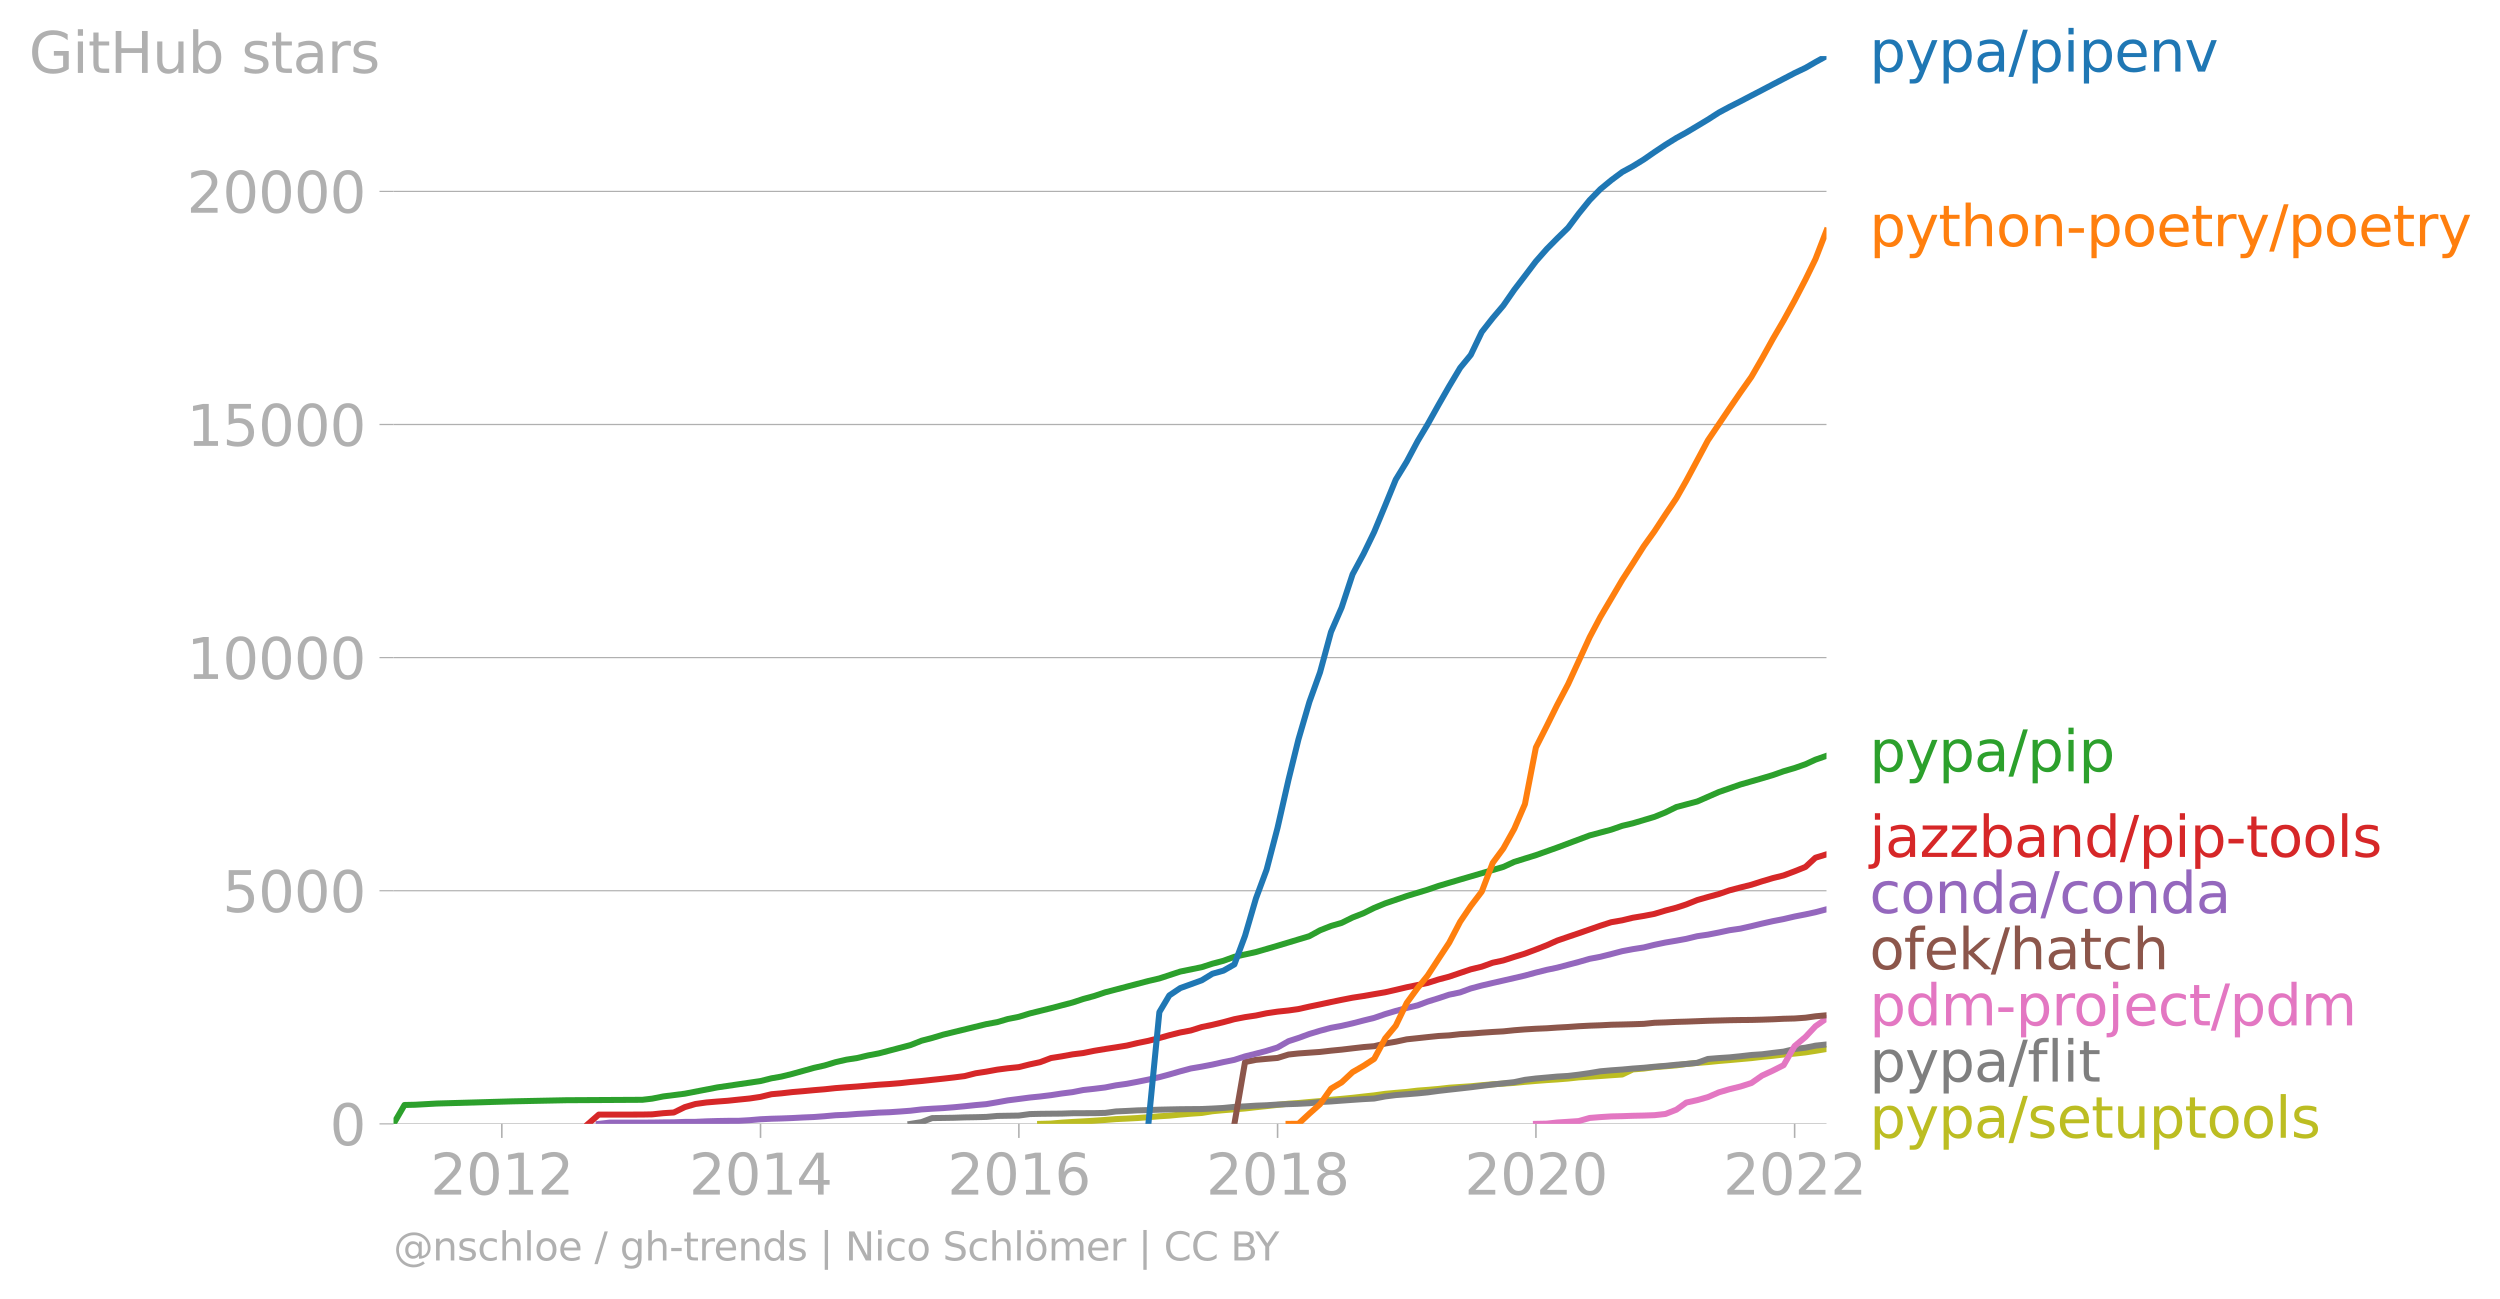 <svg xmlns:xlink="http://www.w3.org/1999/xlink" width="830.726" height="431.485" viewBox="0 0 623.045 323.614" xmlns="http://www.w3.org/2000/svg"><defs><style>*{stroke-linejoin:round;stroke-linecap:butt}</style></defs><g id="figure_1"><path d="M0 323.614h623.045V0H0v323.614z" style="fill:none" id="patch_1"/><g id="axes_1"><path d="M98.073 280.087h357.12V13.975H98.073v266.112z" style="fill:none" id="patch_2"/><g id="matplotlib.axis_1"><g id="xtick_1"><g id="line2d_1"><defs><path id="mbdc84fb38c" d="M0 0v3.5" style="stroke:#b0b0b0;stroke-width:.4"/></defs><use xlink:href="#mbdc84fb38c" x="125.062" y="280.087" style="fill:#b0b0b0;stroke:#b0b0b0;stroke-width:.4"/></g><g style="fill:#b0b0b0" transform="matrix(.14 0 0 -.14 107.247 297.724)" id="text_1"><defs><path id="DejaVuSans-32" d="M1228 531h2203V0H469v531q359 372 979 998 621 627 780 809 303 340 423 576 121 236 121 464 0 372-261 606-261 235-680 235-297 0-627-103-329-103-704-313v638q381 153 712 231 332 78 607 78 725 0 1156-363 431-362 431-968 0-288-108-546-107-257-392-607-78-91-497-524-418-433-1181-1211z" transform="scale(.016)"/><path id="DejaVuSans-30" d="M2034 4250q-487 0-733-480-245-479-245-1442 0-959 245-1439 246-480 733-480 491 0 736 480 246 480 246 1439 0 963-246 1442-245 480-736 480zm0 500q785 0 1199-621 414-620 414-1801 0-1178-414-1799Q2819-91 2034-91q-784 0-1198 620-414 621-414 1799 0 1181 414 1801 414 621 1198 621z" transform="scale(.016)"/><path id="DejaVuSans-31" d="M794 531h1031v3560L703 3866v575l1116 225h631V531h1031V0H794v531z" transform="scale(.016)"/></defs><use xlink:href="#DejaVuSans-32"/><use xlink:href="#DejaVuSans-30" x="63.623"/><use xlink:href="#DejaVuSans-31" x="127.246"/><use xlink:href="#DejaVuSans-32" x="190.869"/></g></g><g id="xtick_2"><use xlink:href="#mbdc84fb38c" x="189.536" y="280.087" style="fill:#b0b0b0;stroke:#b0b0b0;stroke-width:.4" id="line2d_2"/><g style="fill:#b0b0b0" transform="matrix(.14 0 0 -.14 171.721 297.724)" id="text_2"><defs><path id="DejaVuSans-34" d="M2419 4116 825 1625h1594v2491zm-166 550h794V1625h666v-525h-666V0h-628v1100H313v609l1940 2957z" transform="scale(.016)"/></defs><use xlink:href="#DejaVuSans-32"/><use xlink:href="#DejaVuSans-30" x="63.623"/><use xlink:href="#DejaVuSans-31" x="127.246"/><use xlink:href="#DejaVuSans-34" x="190.869"/></g></g><g id="xtick_3"><use xlink:href="#mbdc84fb38c" x="253.922" y="280.087" style="fill:#b0b0b0;stroke:#b0b0b0;stroke-width:.4" id="line2d_3"/><g style="fill:#b0b0b0" transform="matrix(.14 0 0 -.14 236.107 297.724)" id="text_3"><defs><path id="DejaVuSans-36" d="M2113 2584q-425 0-674-291-248-290-248-796 0-503 248-796 249-292 674-292t673 292q248 293 248 796 0 506-248 796-248 291-673 291zm1253 1979v-575q-238 112-480 171-242 60-480 60-625 0-955-422-329-422-376-1275 184 272 462 417 279 145 613 145 703 0 1111-427 408-426 408-1160 0-719-425-1154Q2819-91 2113-91q-810 0-1238 620-428 621-428 1799 0 1106 525 1764t1409 658q238 0 480-47t505-140z" transform="scale(.016)"/></defs><use xlink:href="#DejaVuSans-32"/><use xlink:href="#DejaVuSans-30" x="63.623"/><use xlink:href="#DejaVuSans-31" x="127.246"/><use xlink:href="#DejaVuSans-36" x="190.869"/></g></g><g id="xtick_4"><use xlink:href="#mbdc84fb38c" x="318.396" y="280.087" style="fill:#b0b0b0;stroke:#b0b0b0;stroke-width:.4" id="line2d_4"/><g style="fill:#b0b0b0" transform="matrix(.14 0 0 -.14 300.58 297.724)" id="text_4"><defs><path id="DejaVuSans-38" d="M2034 2216q-450 0-708-241-257-241-257-662 0-422 257-663 258-241 708-241t709 242q260 243 260 662 0 421-258 662-257 241-711 241zm-631 268q-406 100-633 378-226 279-226 679 0 559 398 884 399 325 1092 325 697 0 1094-325t397-884q0-400-227-679-226-278-629-378 456-106 710-416 255-309 255-755 0-679-414-1042Q2806-91 2034-91q-771 0-1186 362-414 363-414 1042 0 446 256 755 257 310 713 416zm-231 997q0-362 226-565 227-203 636-203 407 0 636 203 230 203 230 565 0 363-230 566-229 203-636 203-409 0-636-203-226-203-226-566z" transform="scale(.016)"/></defs><use xlink:href="#DejaVuSans-32"/><use xlink:href="#DejaVuSans-30" x="63.623"/><use xlink:href="#DejaVuSans-31" x="127.246"/><use xlink:href="#DejaVuSans-38" x="190.869"/></g></g><g id="xtick_5"><use xlink:href="#mbdc84fb38c" x="382.781" y="280.087" style="fill:#b0b0b0;stroke:#b0b0b0;stroke-width:.4" id="line2d_5"/><g style="fill:#b0b0b0" transform="matrix(.14 0 0 -.14 364.966 297.724)" id="text_5"><use xlink:href="#DejaVuSans-32"/><use xlink:href="#DejaVuSans-30" x="63.623"/><use xlink:href="#DejaVuSans-32" x="127.246"/><use xlink:href="#DejaVuSans-30" x="190.869"/></g></g><g id="xtick_6"><use xlink:href="#mbdc84fb38c" x="447.255" y="280.087" style="fill:#b0b0b0;stroke:#b0b0b0;stroke-width:.4" id="line2d_6"/><g style="fill:#b0b0b0" transform="matrix(.14 0 0 -.14 429.44 297.724)" id="text_6"><use xlink:href="#DejaVuSans-32"/><use xlink:href="#DejaVuSans-30" x="63.623"/><use xlink:href="#DejaVuSans-32" x="127.246"/><use xlink:href="#DejaVuSans-32" x="190.869"/></g></g></g><g id="matplotlib.axis_2"><g id="ytick_1"><path d="M98.073 280.087h357.12" clip-path="url(#p800eb7e5e7)" style="fill:none;stroke:#b0b0b0;stroke-width:.3;stroke-linecap:square" id="line2d_7"/><g id="line2d_8"><defs><path id="m60fbcd715d" d="M0 0h-3.5" style="stroke:#b0b0b0;stroke-width:.3"/></defs><use xlink:href="#m60fbcd715d" x="98.073" y="280.087" style="fill:#b0b0b0;stroke:#b0b0b0;stroke-width:.3"/></g><use xlink:href="#DejaVuSans-30" style="fill:#b0b0b0" transform="matrix(.14 0 0 -.14 82.166 285.406)" id="text_7"/></g><g id="ytick_2"><path d="M98.073 221.989h357.12" clip-path="url(#p800eb7e5e7)" style="fill:none;stroke:#b0b0b0;stroke-width:.3;stroke-linecap:square" id="line2d_9"/><use xlink:href="#m60fbcd715d" x="98.073" y="221.989" style="fill:#b0b0b0;stroke:#b0b0b0;stroke-width:.3" id="line2d_10"/><g style="fill:#b0b0b0" transform="matrix(.14 0 0 -.14 55.443 227.308)" id="text_8"><defs><path id="DejaVuSans-35" d="M691 4666h2478v-532H1269V2991q137 47 274 70 138 23 276 23 781 0 1237-428 457-428 457-1159 0-753-469-1171Q2575-91 1722-91q-294 0-599 50Q819 9 494 109v635q281-153 581-228t634-75q541 0 856 284 316 284 316 772 0 487-316 771-315 285-856 285-253 0-505-56-251-56-513-175v2344z" transform="scale(.016)"/></defs><use xlink:href="#DejaVuSans-35"/><use xlink:href="#DejaVuSans-30" x="63.623"/><use xlink:href="#DejaVuSans-30" x="127.246"/><use xlink:href="#DejaVuSans-30" x="190.869"/></g></g><g id="ytick_3"><path d="M98.073 163.89h357.12" clip-path="url(#p800eb7e5e7)" style="fill:none;stroke:#b0b0b0;stroke-width:.3;stroke-linecap:square" id="line2d_11"/><use xlink:href="#m60fbcd715d" x="98.073" y="163.891" style="fill:#b0b0b0;stroke:#b0b0b0;stroke-width:.3" id="line2d_12"/><g style="fill:#b0b0b0" transform="matrix(.14 0 0 -.14 46.536 169.21)" id="text_9"><use xlink:href="#DejaVuSans-31"/><use xlink:href="#DejaVuSans-30" x="63.623"/><use xlink:href="#DejaVuSans-30" x="127.246"/><use xlink:href="#DejaVuSans-30" x="190.869"/><use xlink:href="#DejaVuSans-30" x="254.492"/></g></g><g id="ytick_4"><path d="M98.073 105.793h357.12" clip-path="url(#p800eb7e5e7)" style="fill:none;stroke:#b0b0b0;stroke-width:.3;stroke-linecap:square" id="line2d_13"/><use xlink:href="#m60fbcd715d" x="98.073" y="105.793" style="fill:#b0b0b0;stroke:#b0b0b0;stroke-width:.3" id="line2d_14"/><g style="fill:#b0b0b0" transform="matrix(.14 0 0 -.14 46.536 111.112)" id="text_10"><use xlink:href="#DejaVuSans-31"/><use xlink:href="#DejaVuSans-35" x="63.623"/><use xlink:href="#DejaVuSans-30" x="127.246"/><use xlink:href="#DejaVuSans-30" x="190.869"/><use xlink:href="#DejaVuSans-30" x="254.492"/></g></g><g id="ytick_5"><path d="M98.073 47.695h357.12" clip-path="url(#p800eb7e5e7)" style="fill:none;stroke:#b0b0b0;stroke-width:.3;stroke-linecap:square" id="line2d_15"/><use xlink:href="#m60fbcd715d" x="98.073" y="47.695" style="fill:#b0b0b0;stroke:#b0b0b0;stroke-width:.3" id="line2d_16"/><g style="fill:#b0b0b0" transform="matrix(.14 0 0 -.14 46.536 53.014)" id="text_11"><use xlink:href="#DejaVuSans-32"/><use xlink:href="#DejaVuSans-30" x="63.623"/><use xlink:href="#DejaVuSans-30" x="127.246"/><use xlink:href="#DejaVuSans-30" x="190.869"/><use xlink:href="#DejaVuSans-30" x="254.492"/></g></g><g style="fill:#b0b0b0" transform="matrix(.14 0 0 -.14 7.2 18.172)" id="text_12"><defs><path id="DejaVuSans-47" d="M3809 666v1253H2778v519h1656V434q-365-259-806-392-440-133-940-133-1094 0-1712 639-617 640-617 1780 0 1144 617 1783 618 639 1712 639 456 0 867-113 411-112 758-331v-672q-350 297-744 447t-828 150q-857 0-1287-478-429-478-429-1425 0-944 429-1422 430-478 1287-478 334 0 596 58 263 58 472 180z" transform="scale(.016)"/><path id="DejaVuSans-69" d="M603 3500h575V0H603v3500zm0 1363h575v-729H603v729z" transform="scale(.016)"/><path id="DejaVuSans-74" d="M1172 4494v-994h1184v-447H1172V1153q0-428 117-550t477-122h590V0h-590q-666 0-919 248-253 249-253 905v1900H172v447h422v994h578z" transform="scale(.016)"/><path id="DejaVuSans-48" d="M628 4666h631V2753h2294v1913h631V0h-631v2222H1259V0H628v4666z" transform="scale(.016)"/><path id="DejaVuSans-75" d="M544 1381v2119h575V1403q0-497 193-746 194-248 582-248 465 0 735 297 271 297 271 810v1984h575V0h-575v538q-209-319-486-474-276-155-642-155-603 0-916 375-312 375-312 1097zm1447 2203z" transform="scale(.016)"/><path id="DejaVuSans-62" d="M3116 1747q0 634-261 995t-717 361q-457 0-718-361t-261-995q0-634 261-995t718-361q456 0 717 361t261 995zM1159 2969q182 312 458 463 277 152 661 152 638 0 1036-506 399-506 399-1331T3314 415Q2916-91 2278-91q-384 0-661 152-276 152-458 464V0H581v4863h578V2969z" transform="scale(.016)"/><path id="DejaVuSans-73" d="M2834 3397v-544q-243 125-506 187-262 63-544 63-428 0-642-131t-214-394q0-200 153-314t616-217l197-44q612-131 870-370t258-667q0-488-386-773Q2250-91 1575-91q-281 0-586 55T347 128v594q319-166 628-249 309-82 613-82 406 0 624 139 219 139 219 392 0 234-158 359-157 125-692 241l-200 47q-534 112-772 345-237 233-237 639 0 494 350 762 350 269 994 269 318 0 599-47 282-46 519-140z" transform="scale(.016)"/><path id="DejaVuSans-61" d="M2194 1759q-697 0-966-159t-269-544q0-306 202-486 202-179 548-179 479 0 768 339t289 901v128h-572zm1147 238V0h-575v531q-197-318-491-470T1556-91q-537 0-855 302-317 302-317 808 0 590 395 890 396 300 1180 300h807v57q0 397-261 614t-733 217q-300 0-585-72-284-72-546-216v532q315 122 612 182 297 61 578 61 760 0 1135-394 375-393 375-1193z" transform="scale(.016)"/><path id="DejaVuSans-72" d="M2631 2963q-97 56-211 82-114 27-251 27-488 0-749-317t-261-911V0H581v3500h578v-544q182 319 472 473 291 155 707 155 59 0 131-8 72-7 159-23l3-590z" transform="scale(.016)"/></defs><use xlink:href="#DejaVuSans-47"/><use xlink:href="#DejaVuSans-69" x="77.49"/><use xlink:href="#DejaVuSans-74" x="105.273"/><use xlink:href="#DejaVuSans-48" x="144.482"/><use xlink:href="#DejaVuSans-75" x="219.678"/><use xlink:href="#DejaVuSans-62" x="283.057"/><use xlink:href="#DejaVuSans-20" x="346.533"/><use xlink:href="#DejaVuSans-73" x="378.32"/><use xlink:href="#DejaVuSans-74" x="430.42"/><use xlink:href="#DejaVuSans-61" x="469.629"/><use xlink:href="#DejaVuSans-72" x="530.908"/><use xlink:href="#DejaVuSans-73" x="572.021"/></g></g><path d="m259.214 280.087 2.734-.07 2.646-.232 2.734-.175 2.646-.14 2.734-.173 2.734-.186 2.646-.21 2.735-.127 2.646-.14 2.734-.209 2.734-.232 2.47-.151 2.734-.268 2.646-.22 2.734-.186 2.646-.43 2.734-.256 2.734-.22 2.646-.21 2.734-.314 2.646-.278 2.735-.302 2.734-.303 2.47-.162 2.734-.256 2.646-.22 2.734-.338 2.646-.22 2.734-.268 2.734-.313 2.646-.29 2.734-.384 2.646-.244 2.734-.233 2.735-.325 2.47-.186 2.733-.232 2.646-.303 2.735-.185 2.646-.175 2.734-.267 2.734-.232 2.646-.163 2.734-.186 2.646-.256 2.734-.232 2.734-.21 2.558-.162 2.734-.22 2.646-.291 2.735-.163 2.646-.174 2.734-.198 2.734-.185 2.646-1.267 2.734-.21 2.646-.36 2.734-.209 2.735-.232 2.47-.337L423 264.9l2.646-.21 2.734-.278 2.646-.22 2.735-.245 2.734-.244 2.646-.314 2.734-.267 2.646-.314 2.734-.232 2.734-.302 2.47-.384 2.734-.464" clip-path="url(#p800eb7e5e7)" style="fill:none;stroke:#bcbd22;stroke-width:1.5;stroke-linecap:square" id="line2d_17"/><path d="m226.933 280.087 2.734-.442 2.646-1 2.734-.034 2.646-.046 2.734-.093 2.734-.047 2.646-.07 2.735-.244 2.646-.046 2.734-.047 2.734-.371 2.558-.059 2.734-.034 2.646-.024 2.734-.093 2.646-.011 2.734-.012 2.734-.058 2.646-.36 2.735-.128 2.646-.14 2.734-.08 2.734-.094 2.47-.058 2.734-.058 2.646-.023 2.734-.023 2.646-.117 2.734-.15 2.734-.268 2.646-.128 2.734-.174 2.646-.105 2.735-.174 2.734-.104 2.47-.082 2.734-.14 2.646-.301 2.734-.151 2.646-.198 2.734-.197 2.734-.186 2.646-.14 2.734-.523 2.646-.337 2.734-.209 2.735-.22 2.47-.245 2.733-.371 2.646-.302 2.735-.303 2.646-.302 2.734-.348 2.734-.337 2.646-.29 2.734-.303 2.646-.57 2.734-.336 2.734-.244 2.558-.233 2.734-.162 2.646-.314 2.735-.395 2.646-.442 2.734-.244 2.734-.197 2.646-.244 2.734-.198 2.646-.255 2.734-.221 2.735-.279 2.47-.197 2.733-.28 2.646-.964 2.734-.22 2.646-.175 2.735-.279 2.734-.313 2.646-.175 2.734-.348 2.646-.314 2.734-.65 2.734-.338 2.47-.5 2.734-.29" clip-path="url(#p800eb7e5e7)" style="fill:none;stroke:#7f7f7f;stroke-width:1.5;stroke-linecap:square" id="line2d_18"/><path d="m382.781 280.087 2.734-.058 2.558-.28 2.734-.174 2.646-.185 2.735-.779 2.646-.21 2.734-.173 2.734-.059 2.646-.093 2.734-.058 2.646-.093 2.734-.302 2.735-1.069 2.47-1.777 2.733-.605 2.646-.755 2.734-1.185 2.646-.779 2.735-.674 2.734-.871 2.646-1.848 2.734-1.266 2.646-1.336 2.734-4.753 2.734-2.3 2.47-2.65 2.734-1.917" clip-path="url(#p800eb7e5e7)" style="fill:none;stroke:#e377c2;stroke-width:1.5;stroke-linecap:square" id="line2d_19"/><g style="fill:#1f77b4" transform="matrix(.14 0 0 -.14 465.907 17.838)" id="text_13"><defs><path id="DejaVuSans-70" d="M1159 525v-1856H581v4831h578v-531q182 312 458 463 277 152 661 152 638 0 1036-506 399-506 399-1331T3314 415Q2916-91 2278-91q-384 0-661 152-276 152-458 464zm1957 1222q0 634-261 995t-717 361q-457 0-718-361t-261-995q0-634 261-995t718-361q456 0 717 361t261 995z" transform="scale(.016)"/><path id="DejaVuSans-79" d="M2059-325q-243-625-475-815-231-191-618-191H506v481h338q237 0 368 113 132 112 291 531l103 262L191 3500h609L1894 763l1094 2737h609L2059-325z" transform="scale(.016)"/><path id="DejaVuSans-2f" d="M1625 4666h531L531-594H0l1625 5260z" transform="scale(.016)"/><path id="DejaVuSans-65" d="M3597 1894v-281H953q38-594 358-905t892-311q331 0 642 81t618 244V178Q3153 47 2828-22t-659-69q-838 0-1327 487-489 488-489 1320 0 859 464 1363 464 505 1252 505 706 0 1117-455 411-454 411-1235zm-575 169q-6 471-264 752-258 282-683 282-481 0-770-272t-333-766l2050 4z" transform="scale(.016)"/><path id="DejaVuSans-6e" d="M3513 2113V0h-575v2094q0 497-194 743-194 247-581 247-466 0-735-297-269-296-269-809V0H581v3500h578v-544q207 316 486 472 280 156 646 156 603 0 912-373 310-373 310-1098z" transform="scale(.016)"/><path id="DejaVuSans-76" d="M191 3500h609L1894 563l1094 2937h609L2284 0h-781L191 3500z" transform="scale(.016)"/></defs><use xlink:href="#DejaVuSans-70"/><use xlink:href="#DejaVuSans-79" x="63.477"/><use xlink:href="#DejaVuSans-70" x="122.656"/><use xlink:href="#DejaVuSans-61" x="186.133"/><use xlink:href="#DejaVuSans-2f" x="247.412"/><use xlink:href="#DejaVuSans-70" x="281.104"/><use xlink:href="#DejaVuSans-69" x="344.58"/><use xlink:href="#DejaVuSans-70" x="372.363"/><use xlink:href="#DejaVuSans-65" x="435.84"/><use xlink:href="#DejaVuSans-6e" x="497.363"/><use xlink:href="#DejaVuSans-76" x="560.742"/></g><g style="fill:#ff7f0e" transform="matrix(.14 0 0 -.14 465.907 61.365)" id="text_14"><defs><path id="DejaVuSans-68" d="M3513 2113V0h-575v2094q0 497-194 743-194 247-581 247-466 0-735-297-269-296-269-809V0H581v4863h578V2956q207 316 486 472 280 156 646 156 603 0 912-373 310-373 310-1098z" transform="scale(.016)"/><path id="DejaVuSans-6f" d="M1959 3097q-462 0-731-361t-269-989q0-628 267-989 268-361 733-361 460 0 728 362 269 363 269 988 0 622-269 986-268 364-728 364zm0 487q750 0 1178-488 429-487 429-1349 0-859-429-1349Q2709-91 1959-91q-753 0-1180 489-426 490-426 1349 0 862 426 1349 427 488 1180 488z" transform="scale(.016)"/><path id="DejaVuSans-2d" d="M313 2009h1684v-512H313v512z" transform="scale(.016)"/></defs><use xlink:href="#DejaVuSans-70"/><use xlink:href="#DejaVuSans-79" x="63.477"/><use xlink:href="#DejaVuSans-74" x="122.656"/><use xlink:href="#DejaVuSans-68" x="161.865"/><use xlink:href="#DejaVuSans-6f" x="225.244"/><use xlink:href="#DejaVuSans-6e" x="286.426"/><use xlink:href="#DejaVuSans-2d" x="349.805"/><use xlink:href="#DejaVuSans-70" x="385.889"/><use xlink:href="#DejaVuSans-6f" x="449.365"/><use xlink:href="#DejaVuSans-65" x="510.547"/><use xlink:href="#DejaVuSans-74" x="572.07"/><use xlink:href="#DejaVuSans-72" x="611.279"/><use xlink:href="#DejaVuSans-79" x="652.393"/><use xlink:href="#DejaVuSans-2f" x="711.572"/><use xlink:href="#DejaVuSans-70" x="745.264"/><use xlink:href="#DejaVuSans-6f" x="808.74"/><use xlink:href="#DejaVuSans-65" x="869.922"/><use xlink:href="#DejaVuSans-74" x="931.445"/><use xlink:href="#DejaVuSans-72" x="970.654"/><use xlink:href="#DejaVuSans-79" x="1011.768"/></g><g style="fill:#2ca02c" transform="matrix(.14 0 0 -.14 465.907 192.236)" id="text_15"><use xlink:href="#DejaVuSans-70"/><use xlink:href="#DejaVuSans-79" x="63.477"/><use xlink:href="#DejaVuSans-70" x="122.656"/><use xlink:href="#DejaVuSans-61" x="186.133"/><use xlink:href="#DejaVuSans-2f" x="247.412"/><use xlink:href="#DejaVuSans-70" x="281.104"/><use xlink:href="#DejaVuSans-69" x="344.58"/><use xlink:href="#DejaVuSans-70" x="372.363"/></g><g style="fill:#d62728" transform="matrix(.14 0 0 -.14 465.907 213.555)" id="text_16"><defs><path id="DejaVuSans-6a" d="M603 3500h575V-63q0-668-255-968-254-300-820-300h-219v487H38q328 0 446 152Q603-541 603-63v3563zm0 1363h575v-729H603v729z" transform="scale(.016)"/><path id="DejaVuSans-7a" d="M353 3500h2731v-525L922 459h2162V0H275v525l2163 2516H353v459z" transform="scale(.016)"/><path id="DejaVuSans-64" d="M2906 2969v1894h575V0h-575v525q-181-312-458-464-276-152-664-152-634 0-1033 506-398 507-398 1332t398 1331q399 506 1033 506 388 0 664-152 277-151 458-463zM947 1747q0-634 261-995t717-361q456 0 718 361 263 361 263 995t-263 995q-262 361-718 361t-717-361q-261-361-261-995z" transform="scale(.016)"/><path id="DejaVuSans-6c" d="M603 4863h575V0H603v4863z" transform="scale(.016)"/></defs><use xlink:href="#DejaVuSans-6a"/><use xlink:href="#DejaVuSans-61" x="27.783"/><use xlink:href="#DejaVuSans-7a" x="89.063"/><use xlink:href="#DejaVuSans-7a" x="141.553"/><use xlink:href="#DejaVuSans-62" x="194.043"/><use xlink:href="#DejaVuSans-61" x="257.52"/><use xlink:href="#DejaVuSans-6e" x="318.799"/><use xlink:href="#DejaVuSans-64" x="382.178"/><use xlink:href="#DejaVuSans-2f" x="445.654"/><use xlink:href="#DejaVuSans-70" x="479.346"/><use xlink:href="#DejaVuSans-69" x="542.822"/><use xlink:href="#DejaVuSans-70" x="570.605"/><use xlink:href="#DejaVuSans-2d" x="634.082"/><use xlink:href="#DejaVuSans-74" x="670.166"/><use xlink:href="#DejaVuSans-6f" x="709.375"/><use xlink:href="#DejaVuSans-6f" x="770.557"/><use xlink:href="#DejaVuSans-6c" x="831.738"/><use xlink:href="#DejaVuSans-73" x="859.521"/></g><g style="fill:#9467bd" transform="matrix(.14 0 0 -.14 465.907 227.555)" id="text_17"><defs><path id="DejaVuSans-63" d="M3122 3366v-538q-244 135-489 202t-495 67q-560 0-870-355-309-354-309-995t309-996q310-354 870-354 250 0 495 67t489 202V134Q2881 22 2623-34q-257-57-548-57-791 0-1257 497-465 497-465 1341 0 856 470 1346 471 491 1290 491 265 0 518-55 253-54 491-163z" transform="scale(.016)"/></defs><use xlink:href="#DejaVuSans-63"/><use xlink:href="#DejaVuSans-6f" x="54.98"/><use xlink:href="#DejaVuSans-6e" x="116.162"/><use xlink:href="#DejaVuSans-64" x="179.541"/><use xlink:href="#DejaVuSans-61" x="243.018"/><use xlink:href="#DejaVuSans-2f" x="304.297"/><use xlink:href="#DejaVuSans-63" x="337.988"/><use xlink:href="#DejaVuSans-6f" x="392.969"/><use xlink:href="#DejaVuSans-6e" x="454.15"/><use xlink:href="#DejaVuSans-64" x="517.529"/><use xlink:href="#DejaVuSans-61" x="581.006"/></g><g style="fill:#8c564b" transform="matrix(.14 0 0 -.14 465.907 241.555)" id="text_18"><defs><path id="DejaVuSans-66" d="M2375 4863v-479h-550q-309 0-430-125-120-125-120-450v-309h947v-447h-947V0H697v3053H147v447h550v244q0 584 272 851 272 268 862 268h544z" transform="scale(.016)"/><path id="DejaVuSans-6b" d="M581 4863h578V1991l1716 1509h734L1753 1863 3688 0h-750L1159 1709V0H581v4863z" transform="scale(.016)"/></defs><use xlink:href="#DejaVuSans-6f"/><use xlink:href="#DejaVuSans-66" x="61.182"/><use xlink:href="#DejaVuSans-65" x="96.387"/><use xlink:href="#DejaVuSans-6b" x="157.91"/><use xlink:href="#DejaVuSans-2f" x="215.82"/><use xlink:href="#DejaVuSans-68" x="249.512"/><use xlink:href="#DejaVuSans-61" x="312.891"/><use xlink:href="#DejaVuSans-74" x="374.17"/><use xlink:href="#DejaVuSans-63" x="413.379"/><use xlink:href="#DejaVuSans-68" x="468.359"/></g><g style="fill:#e377c2" transform="matrix(.14 0 0 -.14 465.907 255.555)" id="text_19"><defs><path id="DejaVuSans-6d" d="M3328 2828q216 388 516 572t706 184q547 0 844-383 297-382 297-1088V0h-578v2094q0 503-179 746-178 244-543 244-447 0-707-297-259-296-259-809V0h-578v2094q0 506-178 748t-550 242q-441 0-701-298-259-298-259-808V0H581v3500h578v-544q197 322 472 475t653 153q382 0 649-194 267-193 395-562z" transform="scale(.016)"/></defs><use xlink:href="#DejaVuSans-70"/><use xlink:href="#DejaVuSans-64" x="63.477"/><use xlink:href="#DejaVuSans-6d" x="126.953"/><use xlink:href="#DejaVuSans-2d" x="224.365"/><use xlink:href="#DejaVuSans-70" x="260.449"/><use xlink:href="#DejaVuSans-72" x="323.926"/><use xlink:href="#DejaVuSans-6f" x="362.789"/><use xlink:href="#DejaVuSans-6a" x="423.971"/><use xlink:href="#DejaVuSans-65" x="451.754"/><use xlink:href="#DejaVuSans-63" x="513.277"/><use xlink:href="#DejaVuSans-74" x="568.258"/><use xlink:href="#DejaVuSans-2f" x="607.467"/><use xlink:href="#DejaVuSans-70" x="641.158"/><use xlink:href="#DejaVuSans-64" x="704.635"/><use xlink:href="#DejaVuSans-6d" x="768.111"/></g><g style="fill:#7f7f7f" transform="matrix(.14 0 0 -.14 465.907 269.555)" id="text_20"><use xlink:href="#DejaVuSans-70"/><use xlink:href="#DejaVuSans-79" x="63.477"/><use xlink:href="#DejaVuSans-70" x="122.656"/><use xlink:href="#DejaVuSans-61" x="186.133"/><use xlink:href="#DejaVuSans-2f" x="247.412"/><use xlink:href="#DejaVuSans-66" x="281.104"/><use xlink:href="#DejaVuSans-6c" x="316.309"/><use xlink:href="#DejaVuSans-69" x="344.092"/><use xlink:href="#DejaVuSans-74" x="371.875"/></g><g style="fill:#bcbd22" transform="matrix(.14 0 0 -.14 465.907 283.555)" id="text_21"><use xlink:href="#DejaVuSans-70"/><use xlink:href="#DejaVuSans-79" x="63.477"/><use xlink:href="#DejaVuSans-70" x="122.656"/><use xlink:href="#DejaVuSans-61" x="186.133"/><use xlink:href="#DejaVuSans-2f" x="247.412"/><use xlink:href="#DejaVuSans-73" x="281.104"/><use xlink:href="#DejaVuSans-65" x="333.203"/><use xlink:href="#DejaVuSans-74" x="394.727"/><use xlink:href="#DejaVuSans-75" x="433.936"/><use xlink:href="#DejaVuSans-70" x="497.314"/><use xlink:href="#DejaVuSans-74" x="560.791"/><use xlink:href="#DejaVuSans-6f" x="600"/><use xlink:href="#DejaVuSans-6f" x="661.182"/><use xlink:href="#DejaVuSans-6c" x="722.363"/><use xlink:href="#DejaVuSans-73" x="750.146"/></g><g style="fill:#b0b0b0" transform="matrix(.097 0 0 -.097 98.073 314.123)" id="text_22"><defs><path id="DejaVuSans-40" d="M2381 1678q0-447 222-702 222-254 610-254 384 0 604 256 221 256 221 700 0 438-225 695-225 258-607 258-378 0-602-256-223-256-223-697zm1703-934q-187-241-429-355t-564-114q-538 0-874 389t-336 1014q0 625 337 1015 338 391 873 391 322 0 565-117 244-117 428-354v409h447V722q457 69 714 417 258 349 258 902 0 334-99 628-98 294-298 544-325 409-792 626t-1017 217q-384 0-738-102-353-101-653-301-490-319-767-836-276-517-276-1120 0-497 179-932 180-434 521-765 328-325 759-495 431-171 922-171 403 0 792 136t714 389l281-347q-390-303-851-464t-936-161q-578 0-1091 205-512 205-912 595Q841 78 631 592q-209 514-209 1105 0 569 212 1084 213 516 607 907 403 396 931 607t1119 211q662 0 1229-272 568-271 952-771 234-307 357-666 124-359 124-744 0-822-497-1297T4084 263v481z" transform="scale(.016)"/><path id="DejaVuSans-67" d="M2906 1791q0 625-258 968-257 344-723 344-462 0-720-344-258-343-258-968 0-622 258-966t720-344q466 0 723 344 258 344 258 966zm575-1357q0-893-397-1329-396-436-1215-436-303 0-572 45t-522 139v559q253-137 500-202 247-66 503-66 566 0 847 295t281 892v285q-178-310-456-463T1784 0Q1141 0 747 490 353 981 353 1791q0 812 394 1302 394 491 1037 491 388 0 666-153t456-462v531h575V434z" transform="scale(.016)"/><path id="DejaVuSans-7c" d="M1344 4891v-6400H813v6400h531z" transform="scale(.016)"/><path id="DejaVuSans-4e" d="M628 4666h850L3547 763v3903h612V0h-850L1241 3903V0H628v4666z" transform="scale(.016)"/><path id="DejaVuSans-53" d="M3425 4513v-616q-359 172-678 256-319 85-616 85-515 0-795-200t-280-569q0-310 186-468 186-157 705-254l381-78q706-135 1042-474t336-907q0-679-455-1029Q2797-91 1919-91q-331 0-705 75-373 75-773 222v650q384-215 753-325 369-109 725-109 540 0 834 212 294 213 294 607 0 343-211 537t-692 291l-385 75q-706 140-1022 440-315 300-315 835 0 619 436 975t1201 356q329 0 669-60 341-59 697-177z" transform="scale(.016)"/><path id="DejaVuSans-f6" d="M1959 3097q-462 0-731-361t-269-989q0-628 267-989 268-361 733-361 460 0 728 362 269 363 269 988 0 622-269 986-268 364-728 364zm0 487q750 0 1178-488 429-487 429-1349 0-859-429-1349Q2709-91 1959-91q-753 0-1180 489-426 490-426 1349 0 862 426 1349 427 488 1180 488zm295 1266h634v-631h-634v631zm-1222 0h634v-631h-634v631z" transform="scale(.016)"/><path id="DejaVuSans-43" d="M4122 4306v-665q-319 297-680 443-361 147-767 147-800 0-1225-489t-425-1414q0-922 425-1411t1225-489q406 0 767 147t680 444V359q-331-225-702-338-370-112-782-112-1060 0-1670 648-609 649-609 1771 0 1125 609 1773 610 649 1670 649 418 0 788-111 371-111 696-333z" transform="scale(.016)"/><path id="DejaVuSans-42" d="M1259 2228V519h1013q509 0 754 211 246 211 246 645 0 438-246 645-245 208-754 208H1259zm0 1919V2741h935q462 0 688 173 227 174 227 530 0 353-227 528-226 175-688 175h-935zm-631 519h1613q722 0 1112-300 391-300 391-853 0-429-200-682t-588-315q466-100 724-418 258-317 258-792 0-625-425-966Q3088 0 2303 0H628v4666z" transform="scale(.016)"/><path id="DejaVuSans-59" d="M-13 4666h679l1293-1919 1285 1919h678L2272 2222V0h-634v2222L-13 4666z" transform="scale(.016)"/></defs><use xlink:href="#DejaVuSans-40"/><use xlink:href="#DejaVuSans-6e" x="100"/><use xlink:href="#DejaVuSans-73" x="163.379"/><use xlink:href="#DejaVuSans-63" x="215.479"/><use xlink:href="#DejaVuSans-68" x="270.459"/><use xlink:href="#DejaVuSans-6c" x="333.838"/><use xlink:href="#DejaVuSans-6f" x="361.621"/><use xlink:href="#DejaVuSans-65" x="422.803"/><use xlink:href="#DejaVuSans-20" x="484.326"/><use xlink:href="#DejaVuSans-2f" x="516.113"/><use xlink:href="#DejaVuSans-20" x="549.805"/><use xlink:href="#DejaVuSans-67" x="581.592"/><use xlink:href="#DejaVuSans-68" x="645.068"/><use xlink:href="#DejaVuSans-2d" x="708.447"/><use xlink:href="#DejaVuSans-74" x="744.531"/><use xlink:href="#DejaVuSans-72" x="783.74"/><use xlink:href="#DejaVuSans-65" x="822.604"/><use xlink:href="#DejaVuSans-6e" x="884.127"/><use xlink:href="#DejaVuSans-64" x="947.506"/><use xlink:href="#DejaVuSans-73" x="1010.982"/><use xlink:href="#DejaVuSans-20" x="1063.082"/><use xlink:href="#DejaVuSans-7c" x="1094.869"/><use xlink:href="#DejaVuSans-20" x="1128.561"/><use xlink:href="#DejaVuSans-4e" x="1160.348"/><use xlink:href="#DejaVuSans-69" x="1235.152"/><use xlink:href="#DejaVuSans-63" x="1262.936"/><use xlink:href="#DejaVuSans-6f" x="1317.916"/><use xlink:href="#DejaVuSans-20" x="1379.098"/><use xlink:href="#DejaVuSans-53" x="1410.885"/><use xlink:href="#DejaVuSans-63" x="1474.361"/><use xlink:href="#DejaVuSans-68" x="1529.342"/><use xlink:href="#DejaVuSans-6c" x="1592.721"/><use xlink:href="#DejaVuSans-f6" x="1620.504"/><use xlink:href="#DejaVuSans-6d" x="1681.686"/><use xlink:href="#DejaVuSans-65" x="1779.098"/><use xlink:href="#DejaVuSans-72" x="1840.621"/><use xlink:href="#DejaVuSans-20" x="1881.734"/><use xlink:href="#DejaVuSans-7c" x="1913.521"/><use xlink:href="#DejaVuSans-20" x="1947.213"/><use xlink:href="#DejaVuSans-43" x="1979"/><use xlink:href="#DejaVuSans-43" x="2048.824"/><use xlink:href="#DejaVuSans-20" x="2118.648"/><use xlink:href="#DejaVuSans-42" x="2150.436"/><use xlink:href="#DejaVuSans-59" x="2213.539"/></g><path d="m307.635 280.087 2.646-15.408 2.734-.546 2.646-.244 2.735-.232 2.734-.849 2.47-.267 2.734-.197 2.646-.186 2.734-.314 2.646-.256 2.734-.325 2.734-.314 2.646-.22 2.734-.663 2.646-.453 2.734-.593 2.735-.29 2.47-.267 2.733-.28 2.646-.15 2.735-.302 2.646-.14 2.734-.22 2.734-.187 2.646-.15 2.734-.28 2.646-.209 2.734-.162 2.734-.116 2.558-.175 2.734-.15 2.646-.187 2.735-.14 2.646-.092 2.734-.14 2.734-.058 2.646-.07 2.734-.092 2.646-.268 2.734-.093 2.735-.127 2.47-.07L423 254.5l2.646-.104 2.734-.07 2.646-.07 2.735-.046 2.734-.023 2.646-.07 2.734-.093 2.646-.128 2.734-.07 2.734-.197 2.47-.349 2.734-.255" clip-path="url(#p800eb7e5e7)" style="fill:none;stroke:#8c564b;stroke-width:1.5;stroke-linecap:square" id="line2d_20"/><path d="m149.229 280.087 2.734-.314h8.114l2.47-.012 2.734-.046 2.646-.023 2.734-.093 2.646-.012 2.735-.128 2.734-.081 2.646-.047 2.734-.011 2.646-.151 2.734-.233 2.734-.127 2.47-.07 2.734-.105 2.646-.14 2.734-.115 2.646-.198 2.734-.244 2.735-.116 2.646-.21 2.734-.15 2.646-.175 2.734-.104 2.734-.186 2.47-.186 2.734-.325 2.646-.175 2.734-.15 2.646-.21 2.734-.256 2.734-.29 2.646-.232 2.735-.465 2.646-.477 2.734-.348 2.734-.36 2.558-.256 2.734-.337 2.646-.407 2.734-.348 2.646-.523 2.734-.302 2.734-.337 2.646-.523 2.735-.384 2.646-.5 2.734-.557 2.734-.604 2.47-.662 2.734-.79 2.646-.71 2.734-.464 2.646-.511 2.734-.616 2.734-.558 2.646-.86 2.734-.685 2.646-.698 2.735-.848 2.734-1.557 2.47-.802 2.734-.999 2.646-.802 2.734-.732 2.646-.488 2.734-.627 2.734-.709 2.646-.65 2.734-.942 2.646-.79 2.734-.744 2.735-.65 2.47-.93 2.733-.848 2.646-.883 2.735-.57 2.646-.976 2.734-.732 2.734-.639 2.646-.604 2.734-.627 2.646-.616 2.734-.744 2.734-.685 2.558-.535 2.734-.72 2.646-.698 2.735-.79 2.646-.5 2.734-.685 2.734-.72 2.646-.5 2.734-.43 2.646-.65 2.734-.57 2.735-.465 2.47-.453 2.733-.662 2.646-.384 2.734-.534 2.646-.57 2.735-.395 2.734-.615 2.646-.64 2.734-.615 2.646-.512 2.734-.639 2.734-.534 2.47-.535 2.734-.72" clip-path="url(#p800eb7e5e7)" style="fill:none;stroke:#9467bd;stroke-width:1.5;stroke-linecap:square" id="line2d_21"/><path d="m146.583 280.087 2.646-2.313h8.114l2.734-.011 2.47-.047 2.734-.29 2.646-.174 2.734-1.337 2.646-.778 2.735-.384 2.734-.232 2.646-.198 2.734-.29 2.646-.267 2.734-.407 2.734-.662 2.47-.221 2.734-.314 2.646-.22 2.734-.256 2.646-.221 2.734-.29 2.735-.21 2.646-.186 2.734-.232 2.646-.22 2.734-.175 2.734-.22 2.47-.28 2.734-.244 2.646-.29 2.734-.29 2.646-.303 2.734-.348 2.734-.698 2.646-.406 2.735-.5 2.646-.348 2.734-.28 2.734-.685 2.558-.546 2.734-1.034 2.646-.418 2.734-.5 2.646-.325 2.734-.558 2.734-.453 2.646-.407 2.735-.442 2.646-.627 2.734-.558 2.734-.697 2.47-.697 2.734-.686 2.646-.5 2.734-.86 2.646-.545 2.734-.663 2.734-.743 2.646-.512 2.734-.406 2.646-.558 2.735-.407 2.734-.29 2.47-.349 2.734-.616 2.646-.546 2.734-.592 2.646-.546 2.734-.535 2.734-.418 2.646-.465 2.734-.465 2.646-.604 2.734-.65 2.735-.558 2.47-.512 2.733-.871 2.646-.697 2.735-.93 2.646-.895 2.734-.662 2.734-.988 2.646-.569 2.734-.883 2.646-.813 2.734-1.023 2.734-1.069 2.558-1.15 2.734-.942 2.646-.894 2.735-.953 2.646-.918 2.734-.883 2.734-.476 2.646-.64 2.734-.453 2.646-.511 2.734-.825 2.735-.72 2.47-.802 2.733-1.092 2.646-.756 2.734-.743 2.646-.918 2.735-.72 2.734-.686 2.646-.848 2.734-.814 2.646-.65 2.734-1.023 2.734-1.104 2.47-2.289 2.734-.837" clip-path="url(#p800eb7e5e7)" style="fill:none;stroke:#d62728;stroke-width:1.5;stroke-linecap:square" id="line2d_22"/><path d="m98.073 280.087 2.734-4.706 2.646-.058 5.38-.302 18.963-.547 13.319-.278 18.962-.105 2.47-.29 2.734-.547 5.38-.685 8.115-1.569 10.76-1.58 2.734-.686 2.47-.43 2.734-.674 5.38-1.498 2.646-.593 2.734-.825 2.735-.627 2.646-.407 2.734-.65 2.646-.5 7.938-2.08 2.734-1.081 2.646-.686 2.734-.825 10.76-2.626 2.735-.5 2.646-.778 2.734-.546 2.734-.837 5.292-1.313 5.38-1.417 2.646-.872 2.734-.743 2.734-.918 10.76-2.824 2.735-.639 5.204-1.708 5.38-1.104 2.646-.86 2.734-.72 2.734-1 5.38-1.185 5.38-1.568 7.939-2.394 2.646-1.452 2.734-1.08 2.646-.768 2.734-1.348 2.734-1.069 2.646-1.313 2.734-1.127 5.38-1.836 5.204-1.58 2.734-.941 5.38-1.592 10.76-3.149 2.735-1.255 5.38-1.673 5.292-1.882 8.115-3.033 5.38-1.441 2.734-.953 2.646-.627 5.38-1.604 2.734-1.104 2.735-1.347 5.203-1.383 5.38-2.359 5.38-1.87 5.38-1.546 2.735-.814 2.646-.94 2.734-.802 2.734-.953 2.47-1.139 2.734-.953h0" clip-path="url(#p800eb7e5e7)" style="fill:none;stroke:#2ca02c;stroke-width:1.5;stroke-linecap:square" id="line2d_23"/><path d="m321.13 280.087 2.47-.024 2.734-2.533 2.646-2.358 2.734-3.87 2.646-1.557 2.734-2.556 2.734-1.58 2.646-1.72 2.734-5.09 2.646-3.183 2.734-5.67 2.735-3.742 2.47-3.068 2.733-4.194 2.646-4.01 2.735-5.228 2.646-3.916 2.734-3.59 2.734-7.158 2.646-3.59 2.734-4.915 2.646-6.147 2.734-14.106 2.734-5.403 2.558-5.171 2.734-5.194 2.646-5.763 2.735-5.961 2.646-5.008 2.734-4.625 2.734-4.648 2.646-4.101 2.734-4.311 2.646-3.695 2.734-4.172 2.735-4.067 2.47-4.357 2.733-5.101 2.646-4.95 2.734-4.044 2.646-3.927 2.735-3.986 2.734-3.88 2.646-4.579 2.734-4.938 2.646-4.532 2.734-4.973 2.734-5.263 2.47-5.067 2.734-7.064" clip-path="url(#p800eb7e5e7)" style="fill:none;stroke:#ff7f0e;stroke-width:1.5;stroke-linecap:square" id="line2d_24"/><path d="m286.203 280.087 2.734-27.852 2.47-4.149 2.734-1.836 2.646-.952 2.734-1 2.646-1.626 2.734-.767 2.734-1.557 2.646-7.112 2.734-9.353 2.646-7.135 2.735-10.457 2.734-12.003 2.47-10.017 2.734-9.353 2.646-7.355 2.734-10.063 2.646-6.077 2.734-8.296 2.734-5.09 2.646-5.461 2.734-6.588 2.646-6.46 2.734-4.474 2.735-5.148 2.47-4.137 2.733-4.891 2.646-4.625 2.735-4.578 2.646-3.219 2.734-5.705 2.734-3.486 2.646-3.114 2.734-3.939 2.646-3.463 2.734-3.613 2.734-3.103 2.558-2.59 2.734-2.673 2.646-3.533 2.735-3.37 2.646-2.707 2.734-2.254 2.734-2.033 2.646-1.441 2.734-1.685 2.646-1.836 2.734-1.824 2.735-1.697 2.47-1.36L423 31.393l2.646-1.591 2.734-1.755 2.646-1.418 2.735-1.382 2.734-1.43 2.646-1.37 2.734-1.441 2.646-1.372 2.734-1.429 2.734-1.301 2.47-1.43 2.734-1.498" clip-path="url(#p800eb7e5e7)" style="fill:none;stroke:#1f77b4;stroke-width:1.5;stroke-linecap:square" id="line2d_25"/></g></g><defs><clipPath id="p800eb7e5e7"><path d="M98.073 13.975h357.12v266.112H98.073z"/></clipPath></defs></svg>